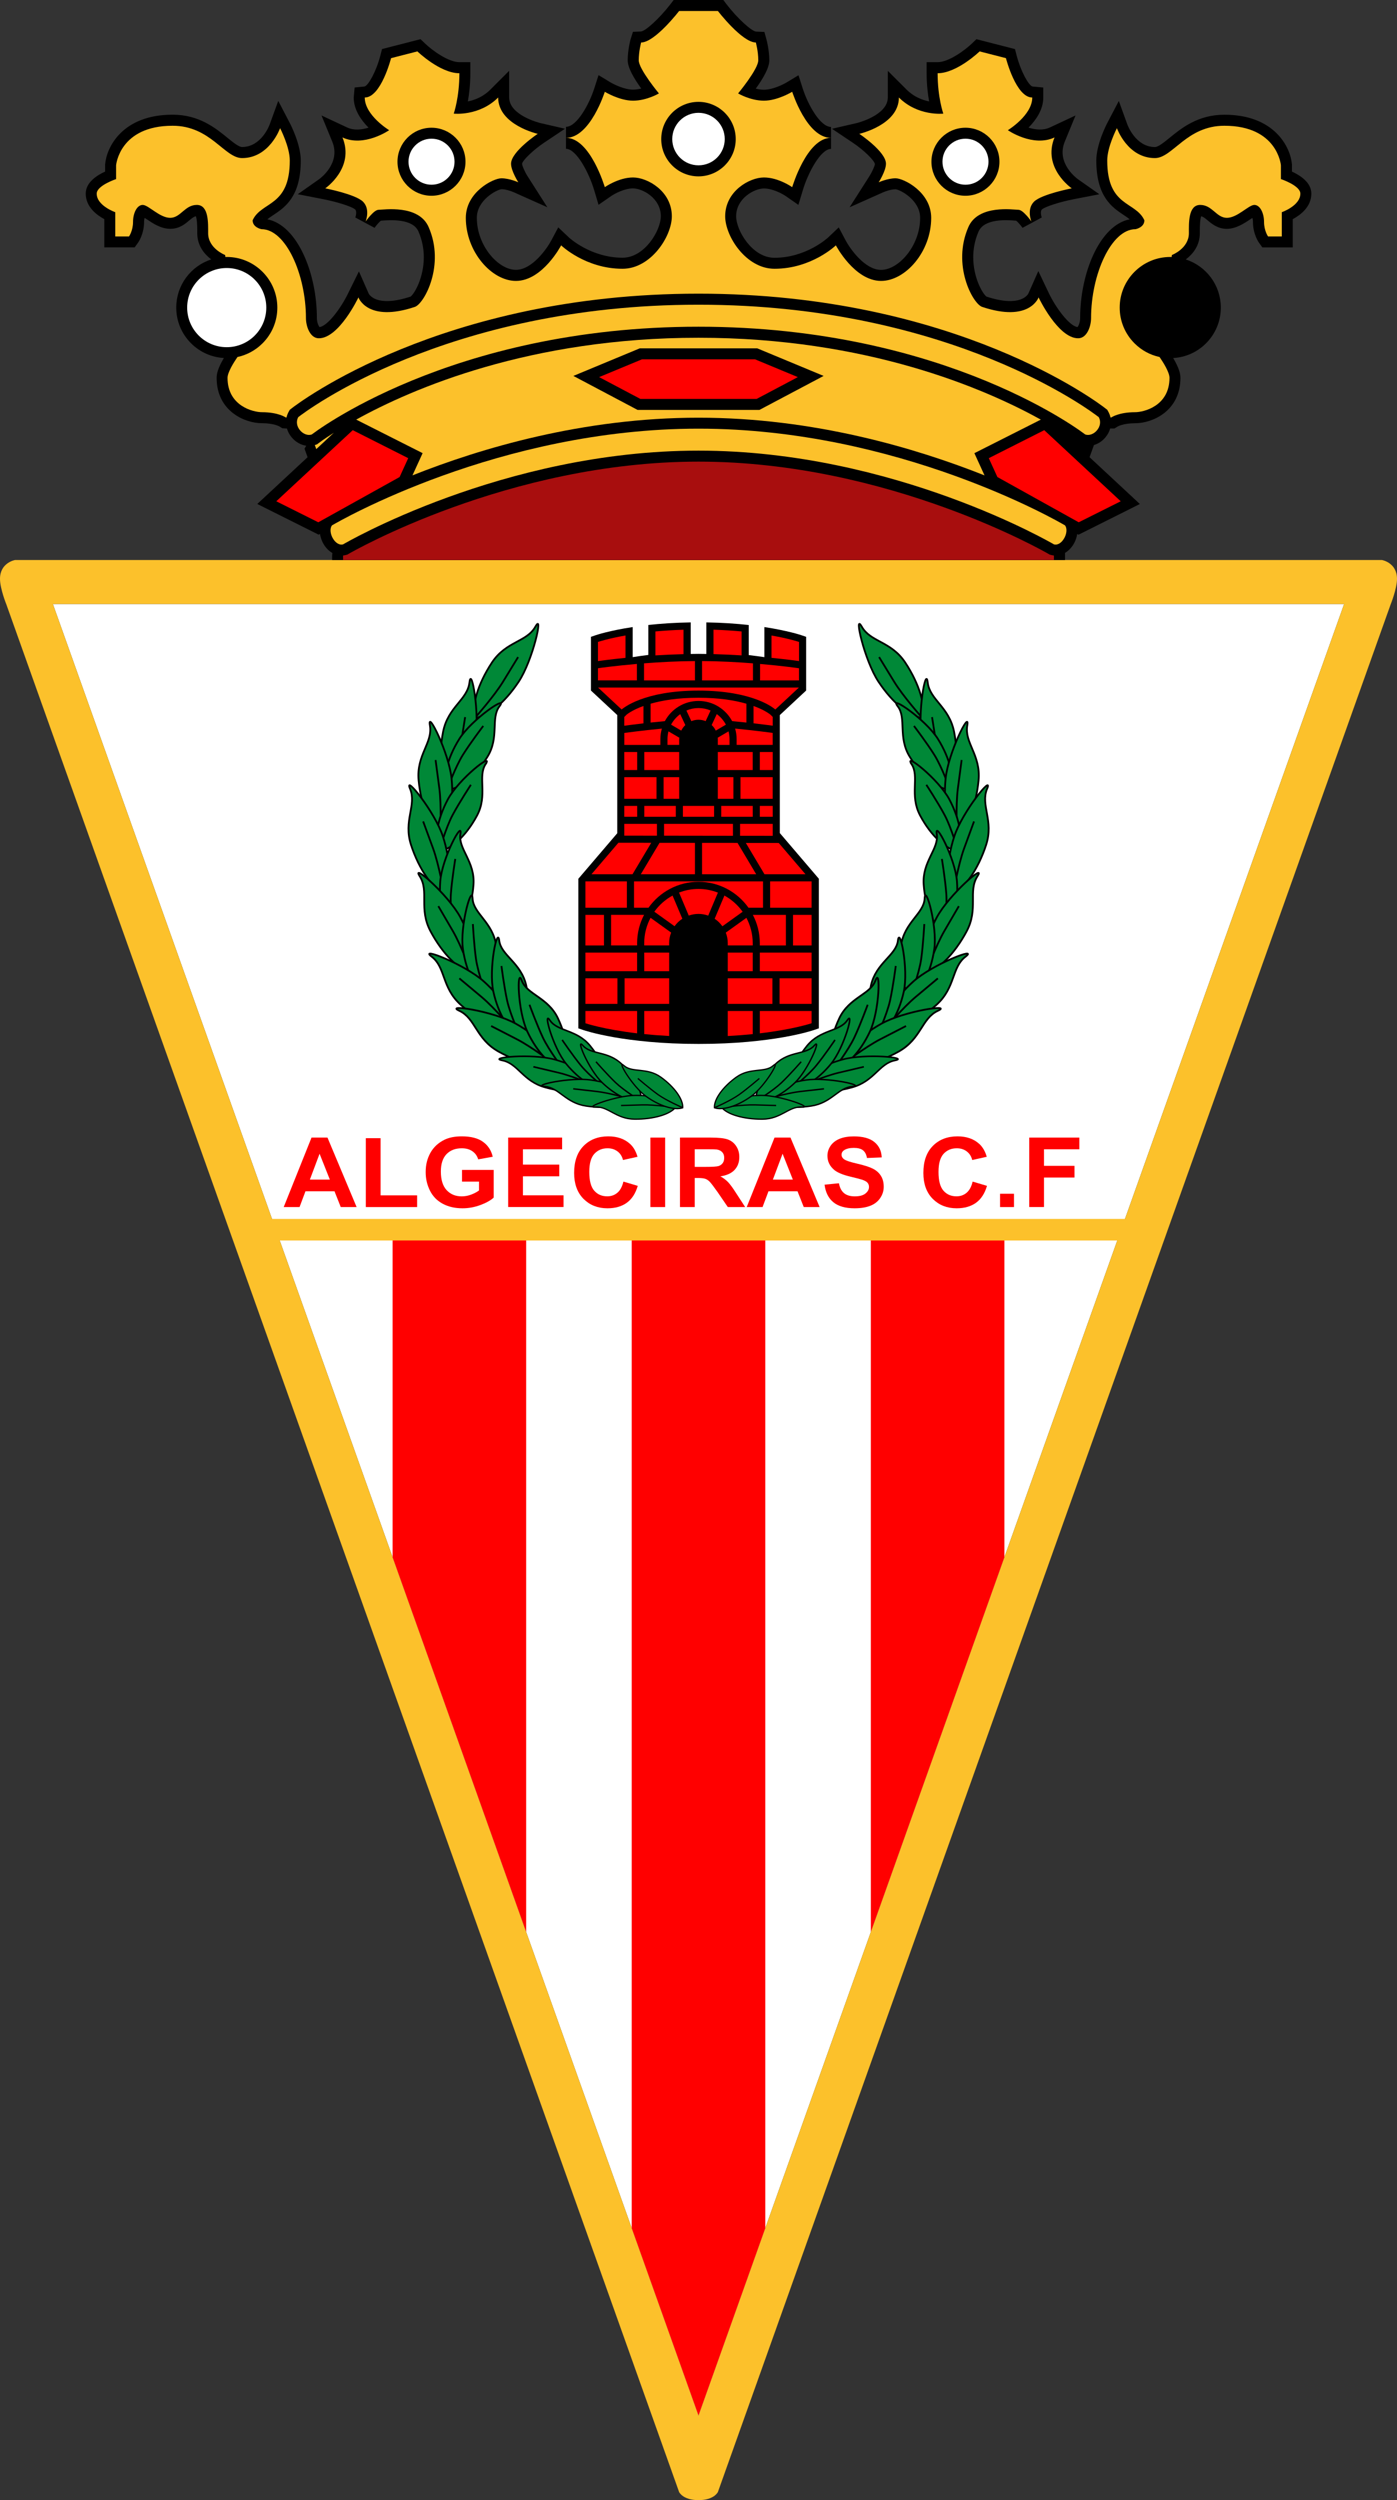 <?xml version="1.0" encoding="UTF-8"?>
<svg id="Layer_2" data-name="Layer 2" xmlns="http://www.w3.org/2000/svg" viewBox="0 0 389.1 696.06">
  <rect x="0" y="0" width="389.1" height="696.06" fill="#333333" stroke="none"/>
  <defs>
    <style>
      .cls-1, .cls-2 {
        stroke-width: .36px;
      }

      .cls-1, .cls-2, .cls-3, .cls-4, .cls-5, .cls-6, .cls-7, .cls-8 {
        stroke: #000;
        stroke-miterlimit: 2.61;
      }

      .cls-1, .cls-4, .cls-6, .cls-7 {
        fill: #008837;
        fill-rule: evenodd;
      }

      .cls-2, .cls-3, .cls-5, .cls-8 {
        fill: none;
      }

      .cls-3, .cls-4 {
        stroke-width: .5px;
      }

      .cls-5, .cls-7 {
        stroke-width: .45px;
      }

      .cls-6, .cls-8 {
        stroke-width: .4px;
      }

      .cls-9, .cls-10, .cls-11, .cls-12, .cls-13 {
        stroke-width: 0px;
      }

      .cls-10 {
        fill: #a80e0e;
      }

      .cls-11 {
        fill: #fff;
      }

      .cls-12 {
        fill: #fcc12b;
      }

      .cls-13 {
        fill: red;
      }
    </style>
  </defs>
  <g id="Layer_1-2" data-name="Layer 1">
    <path class="cls-11" d="m14.73,168.16c2.65,7.45,168.43,472.39,179.82,504.34,11.39-31.95,177.17-496.89,179.82-504.34H14.73Z"/>
    <path class="cls-12" d="m384.9,155.91H4.2s-4.2.71-4.2,5.25c0,2.77,1.8,7.2,1.8,7.2l187.35,525.45s1.05,2.25,5.4,2.25,5.4-2.25,5.4-2.25L387.3,168.36s1.8-4.43,1.8-7.2c0-4.54-4.2-5.25-4.2-5.25Zm-190.35,516.58c-6.74-18.91-67.56-189.49-116.64-327.13h233.28c-49.08,137.64-109.9,308.22-116.64,327.13Zm118.78-333.13H75.77C42.89,247.13,15.79,171.13,14.73,168.16h359.64c-1.06,2.97-28.16,78.97-61.04,171.2Z"/>
    <path class="cls-13" d="m109.35,433.54c12.87,36.1,25.62,71.86,37.2,104.33v-192.51h-37.2v88.18Z"/>
    <path class="cls-13" d="m279.75,433.54v-88.18h-37.2v192.51c11.58-32.48,24.33-68.23,37.2-104.33Z"/>
    <path class="cls-13" d="m194.55,672.49c2-5.62,8.78-24.62,18.6-52.16v-274.97h-37.2v274.97c9.82,27.54,16.6,46.55,18.6,52.16Z"/>
    <path class="cls-13" d="m99.33,336.06h-4.42l-1.74-4.39h-8.09l-1.65,4.39h-4.41l7.75-19.35h4.44l8.12,19.35Zm-7.46-7.65l-2.86-7.2-2.7,7.2h5.57Z"/>
    <path class="cls-13" d="m101.89,336.06v-19.18h4.11v15.92h10.18v3.26h-14.29Z"/>
    <path class="cls-13" d="m128.68,328.97v-3.26h8.83v7.71c-.86.79-2.1,1.48-3.73,2.08-1.63.6-3.27.9-4.94.9-2.12,0-3.97-.42-5.54-1.27-1.58-.85-2.76-2.07-3.55-3.65-.79-1.58-1.19-3.3-1.19-5.16,0-2.02.44-3.81,1.33-5.38.88-1.57,2.18-2.77,3.88-3.61,1.3-.64,2.91-.96,4.85-.96,2.51,0,4.48.5,5.89,1.51,1.41,1.01,2.32,2.4,2.73,4.17l-4.05.73c-.29-.96-.82-1.71-1.61-2.26-.79-.55-1.77-.83-2.95-.83-1.79,0-3.21.54-4.26,1.63-1.05,1.09-1.58,2.7-1.58,4.84,0,2.31.54,4.04,1.61,5.19,1.07,1.15,2.48,1.73,4.21,1.73.86,0,1.72-.16,2.58-.48.86-.32,1.61-.71,2.23-1.17v-2.46h-4.73Z"/>
    <path class="cls-13" d="m141.54,336.06v-19.35h15.02v3.26h-10.91v4.27h10.12v3.26h-10.12v5.29h11.31v3.26h-15.41Z"/>
    <path class="cls-13" d="m173.64,328.97l3.99,1.18c-.61,2.11-1.63,3.68-3.05,4.71s-3.22,1.54-5.4,1.54c-2.7,0-4.92-.88-6.66-2.63-1.74-1.76-2.61-4.16-2.61-7.21,0-3.22.87-5.73,2.62-7.51,1.75-1.78,4.05-2.68,6.9-2.68,2.49,0,4.51.7,6.06,2.11.92.83,1.62,2.02,2.08,3.58l-4.05.9c-.24-1.01-.75-1.8-1.51-2.39-.77-.58-1.7-.88-2.79-.88-1.51,0-2.74.52-3.68,1.55-.94,1.03-1.41,2.71-1.41,5.02,0,2.46.46,4.21,1.39,5.25.92,1.04,2.13,1.56,3.61,1.56,1.09,0,2.03-.33,2.82-.99.79-.66,1.35-1.7,1.69-3.12Z"/>
    <path class="cls-13" d="m181.15,336.06v-19.35h4.11v19.35h-4.11Z"/>
    <path class="cls-13" d="m189.39,336.06v-19.35h8.59c2.16,0,3.73.17,4.71.52.98.35,1.76.96,2.35,1.85.59.89.88,1.9.88,3.04,0,1.45-.44,2.65-1.32,3.59-.88.94-2.2,1.54-3.95,1.79.87.49,1.59,1.04,2.15,1.63.57.59,1.33,1.64,2.29,3.15l2.46,3.78h-4.83l-2.91-4.25c-1.06-1.5-1.78-2.44-2.17-2.83-.39-.39-.8-.66-1.24-.8-.44-.14-1.13-.22-2.07-.22h-.83v8.1h-4.11Zm4.11-11.19h3.01c1.95,0,3.17-.08,3.65-.24.48-.16.86-.43,1.14-.82.27-.39.41-.87.41-1.45,0-.65-.18-1.17-.54-1.57-.36-.4-.87-.65-1.53-.76-.33-.04-1.32-.07-2.97-.07h-3.17v4.89Z"/>
    <path class="cls-13" d="m228.29,336.06h-4.42l-1.74-4.39h-8.09l-1.65,4.39h-4.41l7.75-19.35h4.44l8.12,19.35Zm-7.46-7.65l-2.86-7.2-2.7,7.2h5.57Z"/>
    <path class="cls-13" d="m229.67,329.82l3.99-.39c.24,1.26.72,2.18,1.45,2.77.73.59,1.72.88,2.96.88,1.31,0,2.31-.26,2.97-.79.67-.53,1-1.14,1-1.85,0-.45-.14-.84-.42-1.16-.28-.32-.77-.59-1.46-.83-.48-.16-1.56-.44-3.26-.85-2.18-.52-3.71-1.16-4.59-1.92-1.24-1.07-1.85-2.37-1.85-3.9,0-.99.29-1.91.87-2.77s1.43-1.51,2.52-1.96c1.1-.45,2.43-.67,3.98-.67,2.54,0,4.45.53,5.73,1.59,1.28,1.06,1.95,2.48,2.02,4.26l-4.11.17c-.17-1-.55-1.72-1.12-2.16-.57-.44-1.42-.66-2.56-.66s-2.1.23-2.76.7c-.43.3-.64.7-.64,1.21,0,.46.2.85.6,1.18.51.42,1.76.85,3.74,1.3,1.98.45,3.44.92,4.39,1.4.95.48,1.69,1.13,2.22,1.97.54.83.8,1.86.8,3.08,0,1.11-.32,2.15-.97,3.11-.64.97-1.56,1.69-2.74,2.16-1.18.47-2.65.71-4.41.71-2.56,0-4.53-.56-5.9-1.68-1.37-1.12-2.19-2.75-2.46-4.9Z"/>
    <path class="cls-13" d="m270.91,328.97l3.99,1.18c-.61,2.11-1.63,3.68-3.05,4.71-1.42,1.02-3.22,1.54-5.4,1.54-2.7,0-4.92-.88-6.66-2.63-1.74-1.76-2.61-4.16-2.61-7.21,0-3.22.87-5.73,2.62-7.51,1.75-1.78,4.05-2.68,6.9-2.68,2.49,0,4.51.7,6.06,2.11.92.83,1.62,2.02,2.08,3.58l-4.05.9c-.24-1.01-.75-1.8-1.51-2.39-.77-.58-1.69-.88-2.79-.88-1.51,0-2.74.52-3.68,1.55-.94,1.03-1.41,2.71-1.41,5.02,0,2.46.46,4.21,1.39,5.25.92,1.04,2.13,1.56,3.61,1.56,1.09,0,2.03-.33,2.82-.99.79-.66,1.35-1.7,1.69-3.12Z"/>
    <path class="cls-13" d="m278.54,336.06v-3.71h3.88v3.71h-3.88Z"/>
    <path class="cls-13" d="m286.67,336.06v-19.35h13.95v3.26h-9.84v4.61h8.49v3.26h-8.49v8.21h-4.11Z"/>
    <path class="cls-9" d="m359.84,47.78v-2c-.4-4.79-4.83-13.84-18.81-13.84-7.37,0-11.94,3.72-15.28,6.44-1.55,1.26-3.15,2.56-4.07,2.56-5.34,0-7.6-6.04-7.69-6.29l-2.37-6.54-3.22,6.15c-.31.6-3.05,5.97-3.05,10.42,0,10.14,4.46,13.09,7.72,15.24.66.43,1.14.79,1.58,1.14-8.3,1.61-13.8,14.89-13.8,27.49,0,1.17-.44,2.19-.74,2.51-2.19-.27-5.95-5.15-8.05-9.58l-2.86-6.01-2.75,6.21c-.08.17-1.98,4.07-11.69.9-1.14-.86-3.69-5.33-3.69-10.97,0-2.24.4-4.65,1.46-7.09,1.57-3.77,8.08-3.27,10.22-3.1,0,0,.16,0,.28.02.42.32,1.21,1.19,1.77,1.99l5.35-2.88c-.16-.42-.45-1.74.03-2.22.82-.77,5-2.12,8.93-2.88l7.08-1.37-5.92-4.16c-.25-.18-6.2-4.44-3.7-10.5l2.99-7.27-7.12,3.33c-1.95.91-4.13.62-5.98.05,2.07-2.08,4.12-4.98,4.12-8.39v-2.77s-2.93-.28-3.02-.29c-1.06-.28-3.26-4.21-4.41-8.66l-.45-1.75-10.74-2.76-1.23,1.18c-2.11,2.02-6.57,5.22-9.58,5.22h-3.06v3.06c0,3.15.33,5.81.69,7.87-1.91-.4-4.23-1.25-6.27-3.29l-5.23-5.22v7.39c0,5.01-8.56,7.12-8.64,7.14l-6.91,1.59,5.88,3.94c2.9,1.94,5.85,4.79,6.07,5.86,0,.49-.76,2.2-1.55,3.44l-5.5,8.62,9.34-4.17c.53-.24,2.19-.85,3.47-.85,1.31.13,6.84,3.01,6.84,7.96,0,7.8-5.99,14.49-10.89,14.49-4.53,0-8.68-5.96-9.89-8.26l-1.89-3.57-2.94,2.79c-.06.06-6.07,5.67-14.98,5.67-6.16,0-10.66-7.6-10.66-11.56,0-5.01,5.11-7.74,7.74-7.74,2.49,0,5.26,1.55,6.12,2.15l3.48,2.42,1.22-4.05c1.44-4.84,4.97-11.53,7.87-11.53v-6.12c-3.06,0-6.51-6.38-7.88-10.69l-1.18-3.7-3.33,2.01c-.93.56-3.89,2.03-6.29,2.03-.8,0-1.57-.13-2.29-.31,2.03-2.8,3.78-5.79,3.78-7.88,0-2.85-.75-5.64-.78-5.75l-.59-2.16s-2.26-.09-2.33-.09c-1.35-.17-5.26-3.78-8.19-7.58L201.46,0h-1.51s-10.8,0-10.8,0h-1.51l-.92,1.19c-2.93,3.8-6.83,7.42-8.19,7.58l-2.24.09-.68,2.16c-.03.12-.78,2.9-.78,5.75,0,2.1,1.75,5.08,3.78,7.88-.72.18-1.49.31-2.29.31-2.4,0-5.35-1.47-6.29-2.03l-3.32-2.01-1.19,3.7c-1.37,4.31-4.83,10.69-7.88,10.69v6.12c2.9,0,6.43,6.7,7.86,11.53l1.21,4.06,3.49-2.42c.86-.6,3.63-2.15,6.12-2.15,2.63,0,7.74,2.73,7.74,7.74,0,3.96-4.5,11.56-10.66,11.56-8.91,0-14.92-5.62-14.98-5.67l-2.93-2.78-1.9,3.57c-1.21,2.3-5.36,8.26-9.89,8.26-4.9,0-10.89-6.69-10.89-14.49,0-4.95,5.53-7.83,6.9-7.97,1.22,0,2.88.62,3.41.86l9.33,4.17-5.5-8.62c-.79-1.24-1.54-2.95-1.54-3.52.21-.99,3.16-3.84,6.06-5.78l5.89-3.94-6.91-1.59c-.09-.02-8.64-2.13-8.64-7.14v-7.39l-5.23,5.23c-2.04,2.04-4.35,2.89-6.27,3.29.37-2.06.69-4.73.69-7.87v-3.06h-3.06c-3.01,0-7.47-3.2-9.58-5.22l-1.23-1.18-1.65.42-9.08,2.33-.45,1.76c-1.14,4.45-3.35,8.38-4.41,8.66l-2.76.28-.26,2.78c0,3.42,2.06,6.32,4.13,8.4-1.85.57-4.03.86-5.98-.06l-7.12-3.33,2.99,7.27c2.49,6.06-3.45,10.33-3.7,10.5l-5.9,4.15,7.07,1.38c3.93.76,8.11,2.1,8.93,2.88.48.48.19,1.8.03,2.22l5.35,2.88c.56-.8,1.35-1.67,1.77-1.99.12,0,.28-.02.28-.02,2.14-.16,8.65-.66,10.2,3.07,1.06,2.45,1.47,4.88,1.47,7.13,0,5.65-2.55,10.1-3.69,10.96-9.72,3.18-11.62-.74-11.69-.91l-2.69-6.11-2.92,5.92c-2.11,4.43-5.86,9.31-8.05,9.58-.29-.32-.74-1.35-.74-2.51,0-12.6-5.5-25.89-13.8-27.49.44-.36.93-.71,1.59-1.14,3.26-2.15,7.72-5.1,7.72-15.24,0-4.45-2.74-9.82-3.05-10.42l-3.22-6.17-2.38,6.55c-.09.26-2.35,6.29-7.69,6.29-.92,0-2.52-1.3-4.07-2.56-3.34-2.72-7.91-6.44-15.28-6.44-13.98,0-18.41,9.05-18.8,13.84v.12s0,1,0,1.87c-2.43,1.12-5.4,3.1-5.4,6.13,0,3.69,3.02,5.96,5.17,7.12v7.86h8.46l.92-1.28c.17-.24,1.7-2.47,1.7-5.83,0-.45.07-.79.15-1.1.21.13.48.3.48.3,1.8,1.22,4.03,2.74,6.66,2.74s4.19-1.4,5.4-2.42c.82-.69,1.27-.98,1.73-1.08.34.85.39,2.81.39,3.86,0,.14,0,.86,0,.86,0,3.4,1.9,5.79,3.9,7.3-5.65,1.83-9.75,7.14-9.75,13.4,0,3.76,1.47,7.3,4.13,9.96,2.47,2.47,5.69,3.89,9.14,4.09-1.76,2.95-2.02,4.55-2.02,5.53,0,9.2,7.74,12.62,12.62,12.62,3.38,0,4.91.93,4.93.94l.74.47.97.06h.32c.25.87.69,1.72,1.32,2.47,1.1,1.31,2.55,2.12,4.05,2.33-.27.48-.47.83-.47.83l.85,2.37-14.01,13.02,17.09,8.55.38-.21c.19,1.23.68,2.41,1.32,3.33.6.87,1.34,1.53,2.13,1.99l-.07.69v1.25h204.12v-1.97c.77-.46,1.48-1.11,2.07-1.95.66-.94,1.14-2.11,1.33-3.32l.36.2,17.09-8.55-14.01-13.03,1.22-3.39c1.19-.35,2.32-1.08,3.21-2.15.63-.76,1.07-1.6,1.32-2.48l.09.02h1.1l.83-.52s1.54-.94,4.92-.94c4.88,0,12.62-3.43,12.62-12.62,0-.97-.26-2.57-2.02-5.53,3.45-.2,6.67-1.62,9.14-4.09,2.66-2.66,4.13-6.2,4.13-9.96,0-6.26-4.1-11.57-9.76-13.4,2.01-1.51,3.91-3.9,3.91-7.3,0,0,0-.72,0-.86,0-1.05.05-3,.38-3.86.46.1.91.39,1.73,1.08,1.21,1.02,2.87,2.42,5.4,2.42s4.87-1.52,6.66-2.74c0,0,.27-.17.48-.3.08.31.15.66.15,1.1,0,3.36,1.52,5.59,1.7,5.83l.92,1.28h8.46v-7.86c2.16-1.16,5.18-3.43,5.18-7.12,0-3.03-2.97-5.01-5.4-6.13Zm-287.01,12.97s.17.02.34.03c0,0,0,.03.02.04-.12,0-.23-.07-.36-.07Zm243.09.07s0-.03.01-.04c.17-.02.34-.03.34-.03-.12,0-.24.06-.36.07Z"/>
    <path class="cls-10" d="m292.74,154.51l-.39-.11-.35-.2c-.44-.26-44.37-25.68-97.45-25.68s-97.01,25.42-97.45,25.68l-.35.2-.39.11c-.27.07-.54.12-.81.15v1.25h198v-1.25c-.27-.03-.54-.08-.81-.15Z"/>
    <path class="cls-12" d="m194.55,125.46c54.6,0,99,26.1,99,26.1,2.25.62,4.39-3.49,3.1-5.28-1.87-1.1-46.48-26.94-102.1-26.94s-100.23,25.84-102.1,26.94c-1.29,1.79.85,5.9,3.1,5.28,0,0,44.4-26.1,99-26.1Z"/>
    <path class="cls-12" d="m194.55,90.96c69.3,0,107.7,30,107.7,30,2.3.82,5.21-2.29,3.77-4.83-1.64-1.28-40.87-31.3-111.47-31.3s-109.83,30.02-111.47,31.3c-1.44,2.53,1.47,5.64,3.77,4.83,0,0,38.4-30,107.7-30Z"/>
    <path class="cls-12" d="m289.89,116.82c-15.64-8.65-48.38-22.79-95.34-22.79s-79.7,14.14-95.34,22.79l18.5,9.34-2.83,6.19c18.95-7.54,47.49-16.06,79.67-16.06s60.71,8.53,79.67,16.07l-2.83-6.19,18.5-9.34Zm-78.38-2.69h-33.92l-17.89-9.47,18.49-7.68h32.72l18.49,7.68-17.89,9.47Z"/>
    <path class="cls-12" d="m92.95,120.51c-2.72,1.72-4.15,2.81-4.22,2.87l-.39.31-.46.16c-.07.02-.13.03-.2.05l.41,1.14,4.87-4.53Z"/>
    <path class="cls-12" d="m356.77,49.86v-3.83s-.9-11.02-15.75-11.02c-10.57,0-14.4,9-19.35,9-7.65,0-10.58-8.33-10.58-8.33,0,0-2.7,5.18-2.7,9,0,13.05,7.87,11.25,10.35,16.65,0,2.03-2.48,2.48-2.48,2.48-6.75,0-12.37,12.6-12.37,24.75,0,2.25-1.12,5.62-3.6,5.62-5.62,0-11.02-11.38-11.02-11.38,0,0-2.48,7.11-15.81,2.61-2.67-1.13-8.27-11.7-3.78-22.1,2.7-6.48,12.67-4.9,13.99-4.9s3.6,3.26,3.6,3.26c0,0-1.39-3.4.72-5.51,2.11-2.11,10.52-3.72,10.52-3.72,0,0-8.28-5.68-4.79-14.18-6.03,2.82-13.01-2.01-13.01-2.01,0,0,6.8-4.14,6.8-9.1-4.54,0-7.33-10.96-7.33-10.96l-7.33-1.88s-6.3,6.08-11.7,6.08c0,6.75,1.58,11.25,1.58,11.25,0,0-7.09.79-12.37-4.5,0,7.65-11.02,10.12-11.02,10.12,0,0,7.42,4.95,7.42,8.32,0,2.03-2.03,5.18-2.03,5.18,0,0,2.48-1.12,4.73-1.12s9.9,3.82,9.9,11.02c0,9.45-7.2,17.55-13.95,17.55-7.42,0-12.6-9.9-12.6-9.9,0,0-6.75,6.52-17.1,6.52-7.87,0-13.73-9-13.73-14.62,0-6.97,6.75-10.8,10.8-10.8s7.87,2.7,7.87,2.7c0,0,4.05-13.73,10.8-13.73-6.75,0-10.8-12.83-10.8-12.83,0,0-4.05,2.48-7.87,2.48s-7.2-2.02-7.2-2.02c0,0,5.62-6.75,5.62-9.23s-.68-4.95-.68-4.95c-3.82,0-10.57-8.77-10.57-8.77h-10.8s-6.75,8.77-10.58,8.77c0,0-.67,2.48-.67,4.95s5.62,9.23,5.62,9.23c0,0-3.37,2.02-7.2,2.02s-7.87-2.48-7.87-2.48c0,0-4.05,12.83-10.8,12.83,6.75,0,10.8,13.73,10.8,13.73,0,0,3.83-2.7,7.87-2.7s10.8,3.83,10.8,10.8c0,5.62-5.85,14.62-13.73,14.62-10.35,0-17.1-6.52-17.1-6.52,0,0-5.17,9.9-12.6,9.9-6.75,0-13.95-8.1-13.95-17.55,0-7.2,7.65-11.02,9.9-11.02s4.73,1.12,4.73,1.12c0,0-2.03-3.15-2.03-5.18,0-3.37,7.43-8.32,7.43-8.32,0,0-11.02-2.48-11.02-10.12-5.29,5.29-12.37,4.5-12.37,4.5,0,0,1.57-4.5,1.57-11.25-5.4,0-11.7-6.08-11.7-6.08l-7.33,1.88s-2.79,10.96-7.33,10.96c0,4.97,6.8,9.1,6.8,9.1,0,0-6.99,4.83-13.01,2.01,3.49,8.5-4.79,14.18-4.79,14.18,0,0,8.41,1.62,10.52,3.72,2.1,2.11.72,5.51.72,5.51,0,0,2.28-3.26,3.6-3.26s11.28-1.58,13.99,4.9c4.5,10.39-1.1,20.97-3.78,22.1-13.33,4.5-15.81-2.61-15.81-2.61,0,0-5.39,11.38-11.02,11.38-2.48,0-3.6-3.37-3.6-5.62,0-12.15-5.62-24.75-12.37-24.75,0,0-2.48-.45-2.48-2.48,2.48-5.4,10.35-3.6,10.35-16.65,0-3.82-2.7-9-2.7-9,0,0-2.93,8.33-10.58,8.33-4.95,0-8.77-9-19.35-9-14.85,0-15.75,11.02-15.75,11.02v3.83s-5.4,1.8-5.4,4.05c0,3.37,5.17,5.17,5.17,5.17v6.75h3.83s1.12-1.57,1.12-4.05,1.12-4.73,2.7-4.73,4.72,3.6,7.65,3.6,4.05-3.6,7.42-3.6,3.15,5.18,3.15,7.87c0,4.27,4.73,6.08,4.73,6.08l.09.56c.12,0,.24-.02.36-.02,7.77,0,14.09,6.32,14.09,14.09,0,3.76-1.46,7.3-4.13,9.96-1.94,1.94-4.35,3.24-6.97,3.8-1.06,1.54-2.77,4.27-2.77,5.81,0,7.87,7.2,9.56,9.56,9.56,4.61,0,6.64,1.46,6.64,1.46h.23c.13-.56.33-1.1.62-1.61l.3-.53.48-.37c1.67-1.3,41.71-31.95,113.35-31.95s111.68,30.64,113.35,31.95l.48.37.3.53c.29.51.49,1.06.62,1.61h.23s2.03-1.46,6.64-1.46c2.36,0,9.56-1.69,9.56-9.56,0-1.55-1.71-4.27-2.77-5.81-2.62-.56-5.03-1.86-6.97-3.8-2.66-2.66-4.13-6.2-4.13-9.96,0-7.77,6.32-14.09,14.09-14.09.12,0,.24.02.36.02l.09-.56s4.73-1.8,4.73-6.08c0-2.7-.23-7.87,3.15-7.87s4.5,3.6,7.43,3.6,6.07-3.6,7.65-3.6,2.7,2.25,2.7,4.73,1.12,4.05,1.12,4.05h3.83v-6.75s5.17-1.8,5.17-5.17c0-2.25-5.4-4.05-5.4-4.05Zm-236.59,4.64c-5.22,0-9.47-4.25-9.47-9.47s4.25-9.47,9.47-9.47,9.47,4.25,9.47,9.47-4.25,9.47-9.47,9.47Zm74.36-5.4c-5.72,0-10.37-4.65-10.37-10.37s4.65-10.37,10.37-10.37,10.38,4.65,10.38,10.37-4.66,10.37-10.38,10.37Zm64.89-4.07c0-5.22,4.25-9.47,9.47-9.47s9.47,4.25,9.47,9.47-4.25,9.47-9.47,9.47-9.47-4.25-9.47-9.47Z"/>
    <circle class="cls-11" cx="63.15" cy="85.64" r="11.02"/>
    <path class="cls-11" d="m126.6,45.02c0,3.54-2.87,6.41-6.41,6.41s-6.41-2.87-6.41-6.41,2.87-6.41,6.41-6.41,6.41,2.87,6.41,6.41Z"/>
    <path class="cls-11" d="m262.5,45.02c0,3.54,2.87,6.41,6.41,6.41s6.41-2.87,6.41-6.41-2.87-6.41-6.41-6.41-6.41,2.87-6.41,6.41Z"/>
    <circle class="cls-11" cx="194.55" cy="38.72" r="7.31"/>
    <polygon class="cls-13" points="98.25 119.76 76.95 139.56 88.65 145.41 111.3 132.81 113.7 127.56 98.25 119.76"/>
    <polygon class="cls-13" points="290.85 119.76 312.15 139.56 300.45 145.41 277.8 132.81 275.4 127.56 290.85 119.76"/>
    <polygon class="cls-13" points="210.75 111.06 222.22 104.99 210.3 100.04 178.8 100.04 166.87 104.99 178.35 111.06 210.75 111.06"/>
    <g>
      <path class="cls-4" d="m240,174.44c-2.27-4.08.7,9.35,4.68,15.36,3.98,6.01,8.91,9.95,12.13,10.03,1.08-3.16-.7-9.35-4.67-15.36-3.98-6.01-9.71-5.67-12.13-10.03h0Z"/>
      <path class="cls-3" d="m256.83,199.81s-5.28-5.91-7.79-10.02c-2.51-4.11-4.19-6.85-4.19-6.85"/>
      <path class="cls-4" d="m258.38,189.95c-.53-4.63-2.94,8.91-1.57,15.97,1.37,7.06,4.42,12.56,7.37,13.85,2.21-2.51,2.94-8.91,1.57-15.97-1.37-7.06-6.8-8.9-7.37-13.85h0Z"/>
      <path class="cls-3" d="m264.22,219.77s-2.62-7.46-3.37-12.21c-.75-4.75-1.25-7.91-1.25-7.91"/>
      <path class="cls-4" d="m250.03,196.63c2.55,3.32-.04,8.65,3.41,14.15,3.46,5.5,8.01,9.06,11.19,9.08,1.32-2.95.04-8.65-3.41-14.15-3.46-5.5-13.74-12.4-11.19-9.08h0Z"/>
      <path class="cls-3" d="m264.63,219.86s-2.25-6.28-4.4-9.71c-2.15-3.43-5.67-8.04-5.67-8.04"/>
      <path class="cls-4" d="m269.41,201.95c.8-4.59-5.35,7.73-6.04,14.88-.69,7.16.67,13.29,3.14,15.35,2.84-1.79,5.35-7.73,6.04-14.88.69-7.16-4-10.44-3.14-15.35h0Z"/>
      <path class="cls-3" d="m266.55,232.18s-.39-7.89.24-12.65c.63-4.76,1.05-7.94,1.05-7.94"/>
      <path class="cls-4" d="m253.88,212.72c2.31,3.49-.65,8.63,2.41,14.35,3.06,5.73,7.35,9.6,10.52,9.83,1.52-2.85.65-8.63-2.4-14.35-3.06-5.73-12.83-13.32-10.52-9.83h0Z"/>
      <path class="cls-3" d="m266.81,236.9s-1.8-6.42-3.71-9.99c-1.91-3.57-5.09-8.41-5.09-8.41"/>
      <path class="cls-4" d="m274.94,219.61c1.79-4.31-6.91,6.4-9.14,13.23-2.23,6.84-2.24,13.12-.29,15.66,3.16-1.14,6.91-6.4,9.14-13.24,2.23-6.84-1.63-11.05.28-15.66h0Z"/>
      <path class="cls-3" d="m265.54,248.51s1.34-7.79,2.99-12.3c1.65-4.51,2.76-7.52,2.76-7.52"/>
      <path class="cls-4" d="m260.91,232.2c.69,4.12-4.11,7.63-3.64,14.09.47,6.46,2.82,11.72,5.62,13.21,2.55-2,4.11-7.64,3.65-14.1-.47-6.46-6.32-17.32-5.62-13.2h0Z"/>
      <path class="cls-3" d="m262.89,259.5s.97-6.6.68-10.63c-.29-4.03-1.23-9.73-1.23-9.73"/>
      <path class="cls-4" d="m272.24,243.97c2.52-3.93-7.93,5.1-11.33,11.45-3.4,6.35-4.52,12.53-3.03,15.37,3.31-.58,7.93-5.1,11.33-11.45,3.4-6.35.34-11.16,3.03-15.37h0Z"/>
      <path class="cls-3" d="m257.91,270.81s2.69-7.43,5.11-11.6c2.42-4.16,4.04-6.93,4.04-6.93"/>
      <path class="cls-4" d="m257.53,250.17c-.2,4.17-5.64,6.6-6.56,13.02-.92,6.41.26,12.05,2.69,14.08,2.92-1.42,5.64-6.6,6.56-13.02.92-6.41-2.49-18.26-2.69-14.08h0Z"/>
      <path class="cls-3" d="m253.65,277.27s2.35-6.25,2.92-10.24c.57-4,.87-9.77.87-9.77"/>
      <path class="cls-4" d="m268.95,266.32c3.72-2.85-9.21,2.13-14.58,6.95-5.37,4.83-8.54,10.26-8.12,13.43,3.31.57,9.21-2.13,14.58-6.95,5.37-4.83,4.15-10.39,8.12-13.43h0Z"/>
      <path class="cls-3" d="m246.26,286.73s5.08-6.09,8.78-9.18c3.71-3.1,6.17-5.16,6.17-5.16"/>
      <path class="cls-4" d="m250.1,261.87c-.51,4.15-6.12,6.17-7.52,12.5-1.39,6.33-.64,12.04,1.62,14.24,3.02-1.2,6.12-6.17,7.52-12.5,1.39-6.33-1.12-18.39-1.63-14.24h0Z"/>
      <path class="cls-3" d="m244.21,288.61s2.81-6.06,3.68-10c.87-3.94,1.6-9.68,1.6-9.68"/>
      <path class="cls-4" d="m261.23,281.41c4.26-1.97-9.45.07-15.77,3.61-6.31,3.54-10.61,8.15-10.9,11.34,3.1,1.28,9.46-.07,15.77-3.61,6.31-3.54,6.35-9.23,10.9-11.34h0Z"/>
      <path class="cls-3" d="m234.58,296.39s6.3-4.83,10.6-7.05c4.3-2.21,7.17-3.69,7.17-3.69"/>
      <path class="cls-4" d="m243.84,272.98c-1.42,3.93-7.34,4.68-10.1,10.56-2.76,5.87-3.29,11.6-1.56,14.25,3.21-.51,7.34-4.69,10.1-10.56,2.76-5.87,2.98-18.18,1.57-14.25h0Z"/>
      <path class="cls-3" d="m232.17,297.78s4.08-5.3,5.8-8.96c1.72-3.66,3.7-9.09,3.7-9.09"/>
      <path class="cls-7" d="m249.29,295.23c4.15-.8-8.27-1.99-14.56-.26-6.29,1.72-11.06,4.82-12.01,7.53,2.43,1.79,8.27,1.99,14.56.26,6.29-1.72,7.58-6.68,12.01-7.53h0Z"/>
      <path class="cls-5" d="m222.72,302.53s6.57-2.85,10.81-3.86c4.24-1,7.07-1.67,7.07-1.67"/>
      <path class="cls-7" d="m235.96,284.09c-2.11,3.13-7.44,2.5-11.15,7.03-3.71,4.53-5.43,9.42-4.51,12.1,2.91.25,7.44-2.5,11.15-7.03,3.71-4.53,6.61-15.23,4.51-12.1h0Z"/>
      <path class="cls-5" d="m220.3,303.22s4.73-3.74,7.04-6.56c2.31-2.82,5.23-7.14,5.23-7.14"/>
      <path class="cls-6" d="m237.46,302.49c3.8-.27-7.17-2.66-12.98-1.8-5.81.86-10.41,3.12-11.56,5.44,1.97,1.86,7.17,2.66,12.98,1.8,5.81-.86,7.5-5.15,11.56-5.44h0Z"/>
      <path class="cls-8" d="m212.92,306.15s6.18-1.84,10.08-2.28c3.9-.44,6.5-.73,6.5-.73"/>
      <path class="cls-6" d="m226.77,291.11c-2.22,2.57-6.92,1.43-10.73,5.08-3.81,3.65-5.88,7.83-5.36,10.32,2.58.54,6.92-1.43,10.73-5.08,3.81-3.64,7.58-12.89,5.36-10.32h0Z"/>
      <path class="cls-8" d="m210.68,306.51s4.64-2.83,7.01-5.1c2.37-2.27,5.46-5.81,5.46-5.81"/>
      <path class="cls-1" d="m223.35,308.21c3.42.24-6.05-3.28-11.33-3.25-5.29.03-9.67,1.46-11,3.38,1.52,1.91,6.04,3.28,11.33,3.25,5.29-.03,7.35-3.64,11-3.38h0Z"/>
      <path class="cls-2" d="m201.02,308.37s5.74-.86,9.27-.76c3.53.1,5.88.17,5.88.17"/>
      <path class="cls-1" d="m215.3,296.72c-2.31,2.01-6.35.4-10.21,3.17-3.86,2.77-6.25,6.23-6.1,8.52,2.23.8,6.35-.4,10.21-3.17s8.41-10.53,6.1-8.52h0Z"/>
      <path class="cls-2" d="m198.99,308.4s4.5-1.94,6.9-3.66c2.41-1.73,5.61-4.49,5.61-4.49"/>
      <path class="cls-4" d="m149.15,174.44c2.27-4.08-.7,9.35-4.68,15.36-3.98,6.01-8.91,9.95-12.13,10.03-1.08-3.16.7-9.35,4.67-15.36,3.98-6.01,9.71-5.67,12.13-10.03h0Z"/>
      <path class="cls-3" d="m132.32,199.81s5.28-5.91,7.79-10.02c2.51-4.11,4.19-6.85,4.19-6.85"/>
      <path class="cls-4" d="m130.77,189.95c.53-4.63,2.94,8.91,1.57,15.97-1.37,7.06-4.42,12.56-7.37,13.85-2.21-2.51-2.94-8.91-1.57-15.97,1.37-7.06,6.8-8.9,7.37-13.85h0Z"/>
      <path class="cls-3" d="m124.93,219.77s2.62-7.46,3.37-12.21c.75-4.75,1.25-7.91,1.25-7.91"/>
      <path class="cls-4" d="m139.13,196.63c-2.55,3.32.04,8.65-3.41,14.15-3.46,5.5-8.01,9.06-11.19,9.08-1.32-2.95-.05-8.65,3.41-14.15,3.46-5.5,13.74-12.4,11.19-9.08h0Z"/>
      <path class="cls-3" d="m124.53,219.86s2.25-6.28,4.4-9.71c2.15-3.43,5.67-8.04,5.67-8.04"/>
      <path class="cls-4" d="m119.74,201.95c-.81-4.59,5.35,7.73,6.04,14.88.69,7.16-.67,13.29-3.14,15.35-2.84-1.79-5.35-7.73-6.04-14.88-.69-7.16,4-10.44,3.14-15.35h0Z"/>
      <path class="cls-3" d="m122.61,232.18s.39-7.89-.24-12.65c-.63-4.76-1.05-7.94-1.05-7.94"/>
      <path class="cls-4" d="m135.27,212.72c-2.31,3.49.66,8.63-2.41,14.35-3.06,5.73-7.35,9.6-10.52,9.83-1.52-2.85-.66-8.63,2.4-14.35,3.06-5.73,12.83-13.32,10.52-9.83h0Z"/>
      <path class="cls-3" d="m122.35,236.9s1.8-6.42,3.71-9.99c1.91-3.57,5.09-8.41,5.09-8.41"/>
      <path class="cls-4" d="m114.21,219.61c-1.79-4.31,6.91,6.4,9.14,13.23,2.23,6.84,2.24,13.12.28,15.66-3.16-1.14-6.91-6.4-9.14-13.24-2.23-6.84,1.63-11.05-.28-15.66h0Z"/>
      <path class="cls-3" d="m123.61,248.51s-1.34-7.79-2.99-12.3c-1.65-4.51-2.76-7.52-2.76-7.52"/>
      <path class="cls-4" d="m128.24,232.2c-.69,4.12,4.11,7.63,3.64,14.09-.47,6.46-2.82,11.72-5.62,13.21-2.55-2-4.11-7.64-3.64-14.1.47-6.46,6.32-17.32,5.62-13.2h0Z"/>
      <path class="cls-3" d="m126.26,259.5s-.97-6.6-.68-10.63c.29-4.03,1.23-9.73,1.23-9.73"/>
      <path class="cls-4" d="m116.91,243.97c-2.52-3.93,7.93,5.1,11.33,11.45,3.4,6.35,4.52,12.53,3.03,15.37-3.31-.58-7.93-5.1-11.33-11.45-3.4-6.35-.34-11.16-3.03-15.37h0Z"/>
      <path class="cls-3" d="m131.24,270.81s-2.69-7.43-5.11-11.6c-2.42-4.16-4.04-6.93-4.04-6.93"/>
      <path class="cls-4" d="m131.63,250.17c.2,4.17,5.64,6.6,6.56,13.02.92,6.41-.26,12.05-2.69,14.08-2.92-1.42-5.64-6.6-6.56-13.02-.92-6.41,2.49-18.26,2.69-14.08h0Z"/>
      <path class="cls-3" d="m135.5,277.27s-2.35-6.25-2.92-10.24c-.57-4-.87-9.77-.87-9.77"/>
      <path class="cls-4" d="m120.21,266.32c-3.72-2.85,9.21,2.13,14.58,6.95,5.37,4.83,8.54,10.26,8.12,13.43-3.31.57-9.21-2.13-14.58-6.95-5.37-4.83-4.15-10.39-8.12-13.43h0Z"/>
      <path class="cls-3" d="m142.89,286.73s-5.08-6.09-8.78-9.18c-3.7-3.1-6.17-5.16-6.17-5.16"/>
      <path class="cls-4" d="m139.05,261.87c.51,4.15,6.12,6.17,7.52,12.5,1.39,6.33.64,12.04-1.63,14.24-3.02-1.2-6.12-6.17-7.52-12.5-1.39-6.33,1.12-18.39,1.63-14.24h0Z"/>
      <path class="cls-3" d="m144.94,288.61s-2.81-6.06-3.68-10c-.87-3.94-1.59-9.68-1.59-9.68"/>
      <path class="cls-4" d="m127.92,281.41c-4.26-1.97,9.46.07,15.77,3.61,6.31,3.54,10.61,8.15,10.9,11.34-3.11,1.28-9.46-.07-15.77-3.61-6.31-3.54-6.35-9.23-10.9-11.34h0Z"/>
      <path class="cls-3" d="m154.57,296.39s-6.3-4.83-10.6-7.05c-4.3-2.21-7.17-3.69-7.17-3.69"/>
      <path class="cls-4" d="m145.32,272.98c1.42,3.93,7.34,4.68,10.1,10.56,2.76,5.87,3.29,11.6,1.57,14.25-3.21-.51-7.34-4.69-10.1-10.56s-2.98-18.18-1.57-14.25h0Z"/>
      <path class="cls-3" d="m156.98,297.78s-4.08-5.3-5.8-8.96c-1.72-3.66-3.7-9.09-3.7-9.09"/>
      <path class="cls-7" d="m139.87,295.23c-4.15-.8,8.27-1.99,14.56-.26,6.29,1.72,11.06,4.82,12.01,7.53-2.43,1.79-8.27,1.99-14.56.26-6.29-1.72-7.58-6.68-12.01-7.53h0Z"/>
      <path class="cls-5" d="m166.44,302.53s-6.57-2.85-10.81-3.86c-4.24-1-7.07-1.67-7.07-1.67"/>
      <path class="cls-7" d="m153.19,284.09c2.1,3.13,7.44,2.5,11.15,7.03,3.71,4.53,5.43,9.42,4.51,12.1-2.91.25-7.44-2.5-11.15-7.03-3.71-4.53-6.61-15.23-4.51-12.1h0Z"/>
      <path class="cls-5" d="m168.85,303.22s-4.73-3.74-7.04-6.56c-2.31-2.82-5.23-7.14-5.23-7.14"/>
      <path class="cls-6" d="m151.7,302.49c-3.8-.27,7.17-2.66,12.98-1.8,5.81.86,10.41,3.12,11.56,5.44-1.97,1.86-7.17,2.66-12.98,1.8-5.81-.86-7.5-5.15-11.56-5.44h0Z"/>
      <path class="cls-8" d="m176.24,306.15s-6.18-1.84-10.08-2.28c-3.9-.44-6.5-.73-6.5-.73"/>
      <path class="cls-6" d="m162.38,291.11c2.22,2.57,6.92,1.43,10.73,5.08,3.81,3.65,5.88,7.83,5.36,10.32-2.58.54-6.92-1.43-10.73-5.08-3.81-3.64-7.58-12.89-5.36-10.32h0Z"/>
      <path class="cls-8" d="m178.47,306.51s-4.64-2.83-7.01-5.1c-2.37-2.27-5.46-5.81-5.46-5.81"/>
      <path class="cls-1" d="m165.8,308.21c-3.42.24,6.05-3.28,11.33-3.25,5.29.03,9.67,1.46,11,3.38-1.52,1.91-6.05,3.28-11.33,3.25-5.29-.03-7.35-3.64-11-3.38h0Z"/>
      <path class="cls-2" d="m188.13,308.37s-5.74-.86-9.27-.76c-3.53.1-5.88.17-5.88.17"/>
      <path class="cls-1" d="m173.85,296.72c2.31,2.01,6.35.4,10.21,3.17,3.86,2.77,6.25,6.23,6.1,8.52-2.23.8-6.35-.4-10.21-3.17-3.86-2.77-8.41-10.53-6.1-8.52h0Z"/>
      <path class="cls-2" d="m190.17,308.4s-4.5-1.94-6.9-3.66c-2.41-1.73-5.61-4.49-5.61-4.49"/>
    </g>
    <path class="cls-9" d="m217.2,231.98v-32.9c1.05-.98,7.33-6.83,7.33-6.83v-14.95l-1.34-.46c-.25-.08-3.83-1.27-10.29-2.26v8.38c-1.36-.2-2.82-.4-4.36-.58v-8.37c-3.4-.37-7.33-.66-11.8-.73v8.79c-.72-.02-1.45-.03-2.18-.03s-1.46.01-2.18.03v-8.79c-4.46.07-8.41.35-11.8.72v8.34c-1.54.19-3,.4-4.36.62v-8.38c-6.47.98-10.04,2.18-10.29,2.26l-1.34.46v14.95s6.28,5.85,7.33,6.83v32.9c-.87,1.02-10.83,12.67-10.83,12.67v41.65l1.34.46c.46.16,11.43,3.88,32.15,3.88s31.69-3.72,32.15-3.88l1.34-.46v-41.65s-9.96-11.65-10.83-12.67Z"/>
    <g>
      <path class="cls-13" d="m186.38,288.44v-6.97h-6.94v6.43c2.12.22,4.42.4,6.94.53Z"/>
      <path class="cls-13" d="m177.45,281.47h-14.4v3.41s4.93,1.69,14.4,2.81v-6.22Z"/>
      <path class="cls-13" d="m202.7,281.47v6.97c2.52-.13,4.82-.32,6.95-.53v-6.44h-6.95Z"/>
      <path class="cls-13" d="m211.63,281.47v6.22c9.48-1.12,14.42-2.81,14.42-2.81v-3.41h-14.42Z"/>
      <rect class="cls-13" x="163.05" y="272.37" width="8.92" height="7.12"/>
      <rect class="cls-13" x="173.96" y="272.37" width="12.42" height="7.12"/>
      <rect class="cls-13" x="202.7" y="272.37" width="12.44" height="7.12"/>
      <rect class="cls-13" x="217.13" y="272.37" width="8.92" height="7.12"/>
      <rect class="cls-13" x="211.63" y="265.21" width="14.42" height="5.18"/>
      <rect class="cls-13" x="202.7" y="265.21" width="6.95" height="5.18"/>
      <rect class="cls-13" x="179.44" y="265.21" width="6.94" height="5.18"/>
      <rect class="cls-13" x="163.05" y="265.21" width="14.4" height="5.18"/>
      <rect class="cls-13" x="163.05" y="254.71" width="5.17" height="8.52"/>
      <rect class="cls-13" x="220.88" y="254.71" width="5.17" height="8.52"/>
      <rect class="cls-13" x="163.05" y="245.38" width="11.55" height="7.34"/>
      <path class="cls-13" d="m181.2,255.52c-1.12,2.11-1.77,4.52-1.77,7.07v.63h6.94v-.63c0-1.04.2-2.03.56-2.95l-5.74-4.12Z"/>
      <path class="cls-13" d="m187.33,249.33c-2.01,1.1-3.75,2.64-5.08,4.5l5.63,4.04c.59-.82,1.32-1.53,2.17-2.09l-2.73-6.46Z"/>
      <path class="cls-13" d="m201.2,257.89l5.64-4.05c-1.33-1.86-3.06-3.4-5.07-4.51l-2.72,6.46c.84.56,1.57,1.27,2.16,2.1Z"/>
      <path class="cls-13" d="m202.15,259.65c.36.91.55,1.91.55,2.94v.63h6.95v-.63c0-2.55-.64-4.95-1.76-7.06l-5.74,4.12Z"/>
      <path class="cls-13" d="m197.26,254.91l2.7-6.4c-1.69-.65-3.51-1.02-5.42-1.02s-3.73.36-5.41,1.01l2.71,6.41c.85-.3,1.75-.47,2.7-.47s1.87.17,2.72.48Z"/>
      <path class="cls-13" d="m194.54,245.5c5.75,0,10.83,2.86,13.93,7.22h4.05v-7.34h-35.93v7.34h4.03c3.1-4.36,8.18-7.22,13.92-7.22Z"/>
      <path class="cls-13" d="m209.69,254.71c1.23,2.36,1.94,5.04,1.94,7.89v.63h7.26v-8.52h-9.2Z"/>
      <path class="cls-13" d="m177.45,262.59c0-2.84.71-5.52,1.94-7.89h-9.19v8.52h7.25v-.63Z"/>
      <rect class="cls-13" x="214.5" y="245.38" width="11.55" height="7.34"/>
      <polygon class="cls-13" points="181.39 234.64 172.24 234.63 164.74 243.4 176.17 243.4 181.39 234.64"/>
      <polygon class="cls-13" points="212.93 243.4 224.35 243.4 216.9 234.69 207.73 234.68 212.93 243.4"/>
      <polygon class="cls-13" points="205.42 234.67 195.54 234.66 195.54 243.4 210.62 243.4 205.42 234.67"/>
      <polygon class="cls-13" points="193.56 234.66 183.7 234.65 178.48 243.4 193.56 243.4 193.56 234.66"/>
      <polygon class="cls-13" points="182.97 229.37 173.88 229.37 173.88 232.65 182.97 232.66 182.97 229.37"/>
      <polygon class="cls-13" points="206.13 229.37 206.13 232.69 215.22 232.7 215.22 229.37 206.13 229.37"/>
      <polygon class="cls-13" points="204.14 229.37 184.96 229.37 184.96 232.66 204.14 232.69 204.14 229.37"/>
      <rect class="cls-13" x="173.88" y="224.37" width="3.59" height="3.02"/>
      <rect class="cls-13" x="179.46" y="224.37" width="8.77" height="3.02"/>
      <rect class="cls-13" x="190.21" y="224.37" width="8.68" height="3.02"/>
      <rect class="cls-13" x="200.88" y="224.37" width="8.77" height="3.02"/>
      <rect class="cls-13" x="211.63" y="224.37" width="3.59" height="3.02"/>
      <rect class="cls-13" x="206.25" y="216.37" width="8.96" height="6.02"/>
      <rect class="cls-13" x="199.93" y="216.37" width="4.34" height="6.02"/>
      <rect class="cls-13" x="184.83" y="216.37" width="4.34" height="6.02"/>
      <rect class="cls-13" x="173.88" y="216.37" width="8.97" height="6.02"/>
      <rect class="cls-13" x="173.88" y="209.37" width="3.59" height="5.02"/>
      <rect class="cls-13" x="179.46" y="209.37" width="9.71" height="5.02"/>
      <rect class="cls-13" x="199.93" y="209.37" width="9.71" height="5.02"/>
      <rect class="cls-13" x="211.63" y="209.37" width="3.59" height="5.02"/>
      <path class="cls-13" d="m186.19,203.62c-.18.69-.28,1.4-.28,2.14v1.62h3.26v-1.62c0-.13.03-.24.04-.37l-3.02-1.77Z"/>
      <path class="cls-13" d="m189.46,198.82c-1.05.77-1.93,1.77-2.55,2.93l2.83,1.66c.29-.58.68-1.1,1.14-1.54l-1.42-3.05Z"/>
      <path class="cls-13" d="m196.54,200.78l1.38-2.97c-1.04-.44-2.17-.68-3.37-.68s-2.33.25-3.37.69l1.38,2.96c.61-.25,1.28-.4,1.98-.4s1.37.14,1.99.39Z"/>
      <path class="cls-13" d="m202.18,201.75c-.62-1.16-1.49-2.17-2.54-2.94l-1.42,3.05c.47.44.86.97,1.14,1.55l2.82-1.66Z"/>
      <path class="cls-13" d="m199.91,205.39c0,.13.02.25.02.38v1.62h3.26v-1.62c0-.74-.1-1.46-.28-2.15l-3.01,1.77Z"/>
      <path class="cls-13" d="m194.55,195.15c4.05,0,7.58,2.28,9.37,5.62,1.36.13,2.71.26,3.97.4v-5.25c-3.14-.91-7.5-1.66-13.34-1.66s-10.2.76-13.34,1.66v5.25c1.26-.14,2.61-.27,3.97-.4,1.79-3.34,5.32-5.62,9.37-5.62Z"/>
      <path class="cls-13" d="m215.08,204.03c-.08-.01-4.94-.67-10.33-1.19.27.93.42,1.91.42,2.92v1.62h10.04v-3.32l-.13-.04Z"/>
      <path class="cls-13" d="m183.93,205.77c0-1.02.15-1.99.42-2.92-5.39.52-10.25,1.18-10.33,1.19l-.13.04v3.32h10.04v-1.62Z"/>
      <path class="cls-13" d="m214.56,198.95s-1.43-1.22-4.68-2.4v4.83c2.73.31,4.79.59,5.34.66v-2.45l-.66-.64Z"/>
      <path class="cls-13" d="m179.22,196.55c-3.25,1.18-4.65,2.38-4.68,2.4l-.66.66v2.44c.55-.07,2.61-.35,5.34-.66v-4.83Z"/>
      <path class="cls-13" d="m215.96,197.52l6.55-6.1h-55.93l6.55,6.1.08-.04c.24-.21,5.95-5.21,21.33-5.21s21.1,5,21.33,5.21l.08.04Z"/>
      <path class="cls-13" d="m177.39,184.84c-6.28.55-10.62,1.17-10.7,1.18l-.14.05v3.35h10.84v-4.59Z"/>
      <path class="cls-13" d="m193.56,184.05c-5.02.03-9.95.3-14.18.63v4.75h14.18v-5.38Z"/>
      <path class="cls-13" d="m209.72,184.68c-4.23-.33-9.16-.6-14.18-.64v5.39h14.18v-4.75Z"/>
      <path class="cls-13" d="m222.4,186.03c-.08-.01-4.41-.64-10.7-1.18v4.58h10.84v-3.36l-.14-.04Z"/>
      <path class="cls-13" d="m174.22,176.92c-5,.89-7.67,1.8-7.67,1.8v5.33c.64-.09,3.51-.48,7.67-.9v-6.23Z"/>
      <path class="cls-13" d="m190.38,175.32c-2.84.09-5.47.26-7.83.48v6.67c2.48-.16,5.13-.28,7.83-.35v-6.8Z"/>
      <path class="cls-13" d="m206.55,175.8c-2.37-.22-4.99-.4-7.83-.49v6.8c2.71.07,5.35.2,7.83.36v-6.67Z"/>
      <path class="cls-13" d="m214.88,176.92v6.23c4.15.41,7.03.81,7.67.9v-5.33s-2.67-.91-7.67-1.79Z"/>
    </g>
  </g>
</svg>